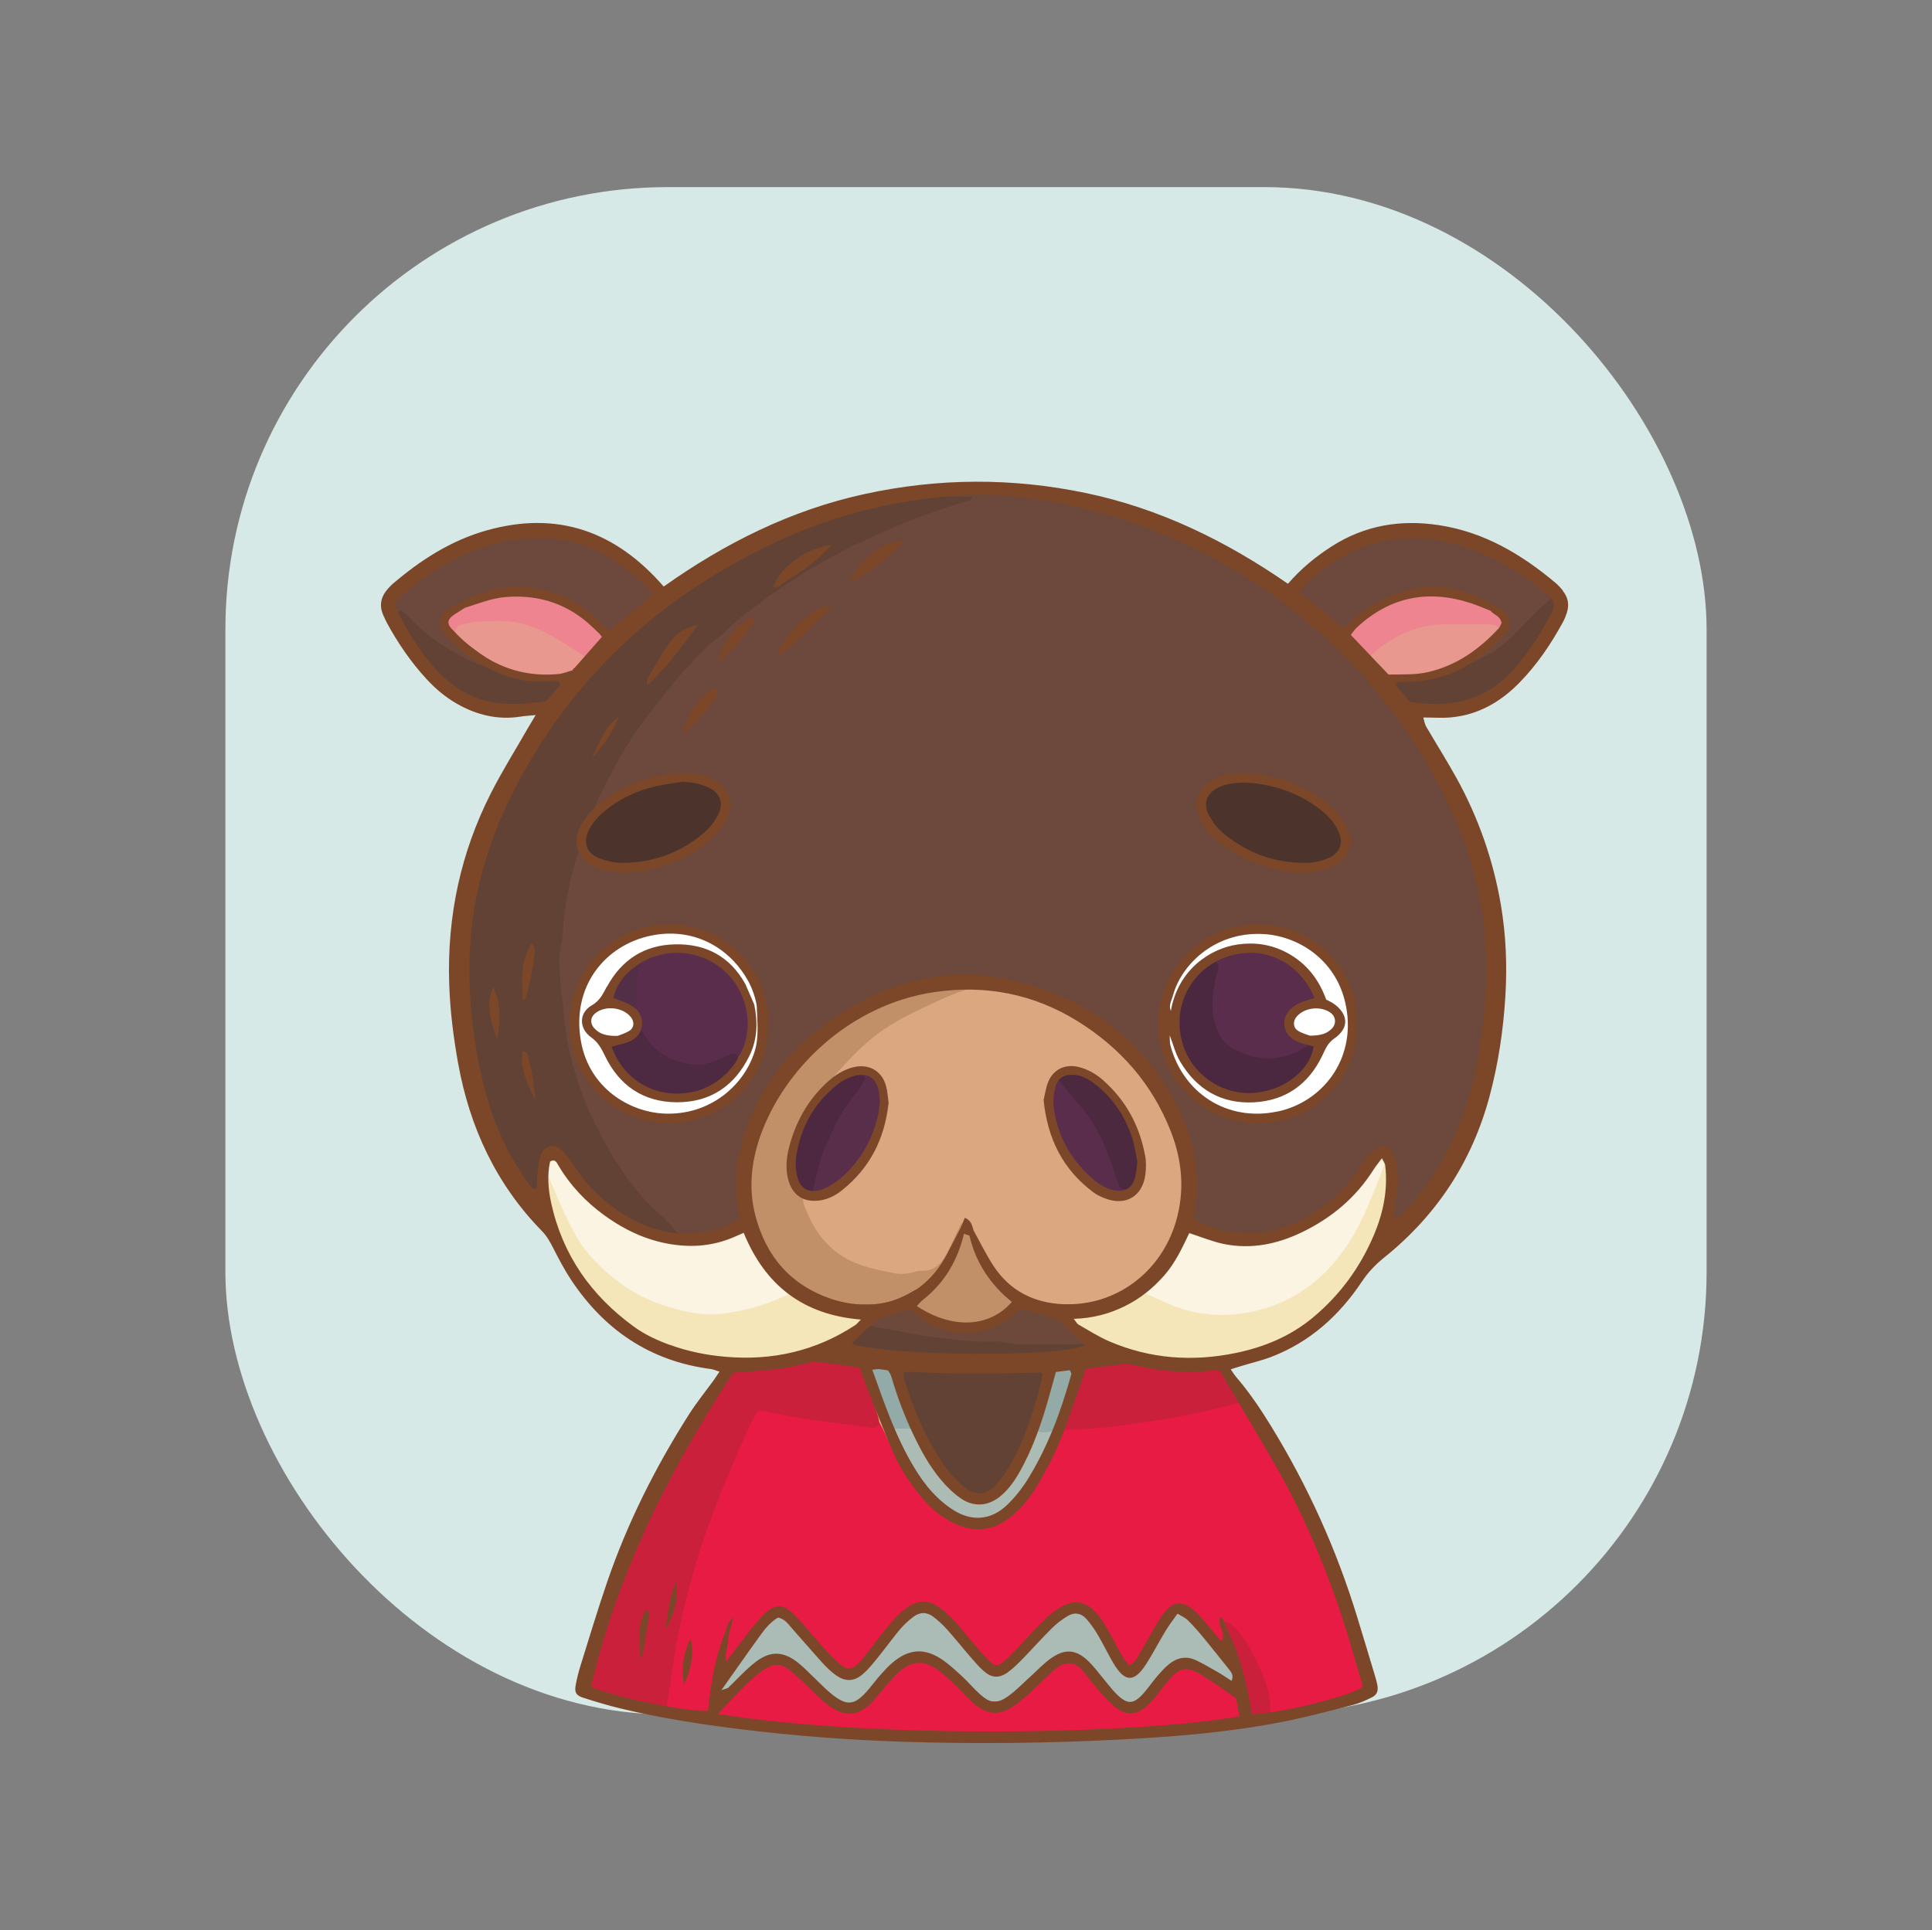 <?xml version="1.0" encoding="UTF-8"?>
<svg id="Layer_1" data-name="Layer 1" xmlns="http://www.w3.org/2000/svg" viewBox="0 0 300 299.76">
  <rect x="0" y="0" width="300" height="299.76" fill="#808080" stroke="none"/>
  <defs>
    <style>
      .cls-1 {
        fill: #ca9c63;
      }

      .cls-2 {
        fill: #cb203b;
      }

      .cls-3 {
        fill: #fff;
      }

      .cls-4 {
        fill: #abbbb6;
      }

      .cls-5 {
        fill: #fbf4e3;
      }

      .cls-6 {
        fill: #c29068;
      }

      .cls-7 {
        fill: #ddca6b;
      }

      .cls-8 {
        fill: #4d2942;
      }

      .cls-9 {
        fill: #dec87b;
      }

      .cls-10 {
        fill: #986953;
      }

      .cls-11 {
        fill: #e7d16e;
      }

      .cls-12 {
        fill: #916e5c;
      }

      .cls-13 {
        fill: #997e58;
      }

      .cls-14 {
        fill: #4c342c;
      }

      .cls-15 {
        fill: #e5cf7a;
      }

      .cls-16 {
        fill: #522e47;
      }

      .cls-17 {
        fill: #ee848f;
      }

      .cls-18 {
        fill: #e81b44;
      }

      .cls-19 {
        fill: #9c6351;
      }

      .cls-20 {
        fill: #e8c378;
      }

      .cls-21 {
        fill: #a57f65;
      }

      .cls-22 {
        fill: #4d2840;
      }

      .cls-23 {
        fill: #b59756;
      }

      .cls-24 {
        fill: #4c2840;
      }

      .cls-25 {
        fill: #e0c97a;
      }

      .cls-26 {
        fill: #92aaa8;
      }

      .cls-27 {
        fill: #966351;
      }

      .cls-28 {
        fill: #f5e6ba;
      }

      .cls-29 {
        fill: #e99890;
      }

      .cls-30 {
        fill: #cdbd7e;
      }

      .cls-31 {
        fill: #ec9b53;
      }

      .cls-32 {
        fill: #99844f;
      }

      .cls-33 {
        fill: #ebb26d;
      }

      .cls-34 {
        fill: #6d493b;
      }

      .cls-35 {
        fill: #ecc974;
      }

      .cls-36 {
        fill: #4d2940;
      }

      .cls-37 {
        fill: #6c493c;
      }

      .cls-38 {
        fill: #daa781;
      }

      .cls-39 {
        fill: #592e4b;
      }

      .cls-40 {
        fill: #97614e;
      }

      .cls-41 {
        fill: #94aaa7;
      }

      .cls-42 {
        fill: #9c8c65;
      }

      .cls-43 {
        fill: #a56655;
      }

      .cls-44 {
        fill: #614235;
      }

      .cls-45 {
        fill: #ae846e;
      }

      .cls-46 {
        fill: #d7e9e6;
      }

      .cls-47 {
        fill: #ead076;
      }

      .cls-48 {
        fill: #7b4728;
      }

      .cls-49 {
        fill: #c3693e;
      }

      .cls-50 {
        fill: #f9f0d1;
      }

      .cls-51 {
        fill: #d0c382;
      }

      .cls-52 {
        fill: #8e6c5b;
      }

      .cls-53 {
        fill: #eecf73;
      }

      .cls-54 {
        fill: #acbbb4;
      }

      .cls-55 {
        fill: #592d4b;
      }
    </style>
  </defs>
  <rect class="cls-46" x="35" y="29.06" width="230" height="237.22" rx="68.69" ry="68.69"/>
  <g>
    <g>
      <path class="cls-37" d="m218.25,109.61c-.18.39-.41.77-.08,1.2.58.76,1.14,1.54,1.74,2.28,5.44,6.61,8.42,14.32,10.22,22.59,1.81,8.33,2.07,16.71,1.2,25.16-.28,2.68-.6,5.35-1.17,7.99-.54,2.48-1.33,4.87-2.54,7.1-2.44,4.53-5.27,8.8-8.67,12.68-1.49,1.71-3.12,3.27-4.96,4.61-.44.16-.72-.06-.96-.4-.5-1.17.05-2.21.41-3.27.7-2.06,1.36-4.13,1.61-6.31.1-.87.43-1.78-.86-2.04-2.96,3.29-5.84,6.65-9.77,8.83-5.57,3.09-11.35,4.82-17.68,2.47-1.09-.41-2.25-.12-3.33-.5-.54-.25-.87-.67-1.03-1.24-.23-.78-.15-1.57.05-2.32,1.46-5.39.16-10.44-2.39-15.11-5.73-10.51-14.14-17.52-26.39-19.12-6.21-1.27-12.04.01-17.65,2.66-8.38,3.96-14.42,10.09-17.59,18.9-1.48,4.12-1.49,8.32-.92,12.58.15,1.11.55,2.22-.14,3.29-.22.21-.47.35-.75.44-2.42,0-4.69,1.01-7.1,1.06-1.28.03-2.58.13-3.81-.4-11.85-9.39-17.74-21.87-19.44-36.71-.83-7.24.21-14.19,1.71-21.17.31-1.42.62-2.94,2.24-3.59.26,0,.55,0,.74.17,2.2,1.89,4.61,2.97,7.62,2.46,4.39-.74,8.34-2.37,11.49-5.59,1.04-1.06,1.9-2.38,1.29-3.99-.65-1.72-2.31-2.07-3.84-2.21-4.4-.43-8.4.83-12.09,3.2-.87.56-1.63,1.33-2.78,1.26-1.78-.93-.84-2.24-.35-3.34,2.3-5.09,5.22-9.82,8.64-14.25,10.69-13.84,24.61-23.14,40.78-29.33,1.54-.59,3.05-1.31,4.67-1.66,1.01-.22,2.04-.44,2.96-.39-1.4-.29-3.16,1.21-4.51-.58.71-.41,1.51-.36,2.29-.42,4.78-.35,9.58-.27,14.35,0,2.21.13,4.48.41,6.59,1.43,1.23.6,2.65.83,4,1.18,9.45,2.45,18.09,6.68,26.23,11.99.73.47,1.45.94,2.17,1.41,2.74-4.53,6.91-7.05,11.66-8.69,4.6-1.59,9.28-1.33,13.86.12,4.33,1.36,8.4,3.36,12.22,5.82,1.15.74,2.36,1.5,2.84,2.92-3.34,5.48-7.7,9.73-14.07,11.49-.51.14-1.04.02-1.48-.32-.52-1.4.71-1.76,1.45-2.36,1.75-1.39,3.77-2.49,5.05-4.42.44-1.21-.54-1.55-1.27-1.9-5.69-2.68-11.38-3-16.92.36-4,2.42-4.06,3.23-.82,6.61,1.31,2.52,4.18,1.6,6.11,2.77.5,2.05-1.56,1.24-2.27,2.1.05.99,1.4,1.37,1.44,2.46Z"/>
      <path class="cls-18" d="m193.2,217.65c2.23,2.91,4,6.1,5.68,9.33,5.59,10.76,9.99,21.98,13.18,33.68.14.5.27,1.01.31,1.52.04.46-.19.84-.65,1.01-.41.15-.81.32-1.24.41-4.24.91-8.49,1.81-12.74,2.71-.17.03-.35,0-.52-.01-.86-.64-.9-1.62-1.11-2.55-.83-3.66-2.33-7-5-10.15-.1,1.75,1,3.09-.04,4.41-1.45.48-2.02-.71-2.71-1.52-1.07-1.26-2.08-2.57-3.3-3.7-1.46-1.36-2.62-1.03-3.66.49-.99,1.44-1.59,3.1-2.53,4.56-2.17,3.37-4.52,3.31-6.42-.19-.87-1.61-1.8-3.17-2.84-4.68-1.27-1.84-2.68-1.91-4.44-.78-2.14,1.38-3.94,3.14-5.73,4.92-3.87,3.85-6.48,3.67-9.85-.69-1.12-1.45-2.35-2.79-3.63-4.1-1.16-1.2-2.32-1.3-3.73-.48-1.47.86-2.57,2.03-3.47,3.46-1.44,2.26-3.27,4.06-5.95,4.82-2.13.6-3.95.25-5.39-1.54-1.2-1.49-2.57-2.84-3.81-4.3-2.09-2.49-2.89-2.47-4.86,0-1.84,2.31-3.45,4.81-5.13,6.34.69-.86,2.09-1.96,3.73-2.7,3.8-1.7,5.72-1.34,8.68,1.55.87.85,1.74,1.71,2.71,2.44,2.68,2.02,4.44,1.81,6.65-.95,1.26-1.57,2.41-3.16,4.36-4,2.78-1.21,5.23-.98,7.43,1.21,1.05,1.04,2.07,2.12,3.18,3.1,2.93,2.59,5.08,2.56,8.02-.1.9-.82,1.71-1.74,2.63-2.54,2.3-2,3.95-2.16,6.67-.7,1.88,1,3.23,2.62,4.78,4.02,2.27,2.05,3.93,2.09,5.64-.45,3.38-4.99,6.98-4.52,11.17-1.82,1.03.66,2.15,1.13,3.24,1.68,1.26,1.68,2.3,3.41,1.01,5.55-2.26.75-4.62.83-6.95.98-4.69.3-9.39.4-14.09.63-3.13.16-6.26.31-9.38.63-6.09.64-12.17.47-18.27.3-.61-.02-1.22-.1-1.82-.08-5.76.22-11.48-.22-17.2-.78-4.42-.43-8.84-.78-13.26-1.23-2.94-.31-5.87-.74-8.8-1.13-.25-.03-.48-.19-.72-.29-.94-3.25.21-6.39.73-9.51,2.05-12.27,6.31-23.85,11.54-35.08,1.32-2.84,2.34-3.3,5.37-2.79,5.14.86,10.26,1.89,15.49,1.98,1.21-.04,1.56.91,1.98,1.75.96,1.94,1.88,3.9,3.22,5.61.17.16.31.34.44.53.29.57.58,1.15,1.08,1.59.17.12.33.26.48.41.16.13.31.29.45.44.08.07.15.15.22.22.16.14.3.29.45.45.3.3.6.6.91.89.26.21.5.42.75.64.85.75,1.8,1.33,2.8,1.85,2.07,1.3,4.11,1.42,6.11-.16.13-.2.29-.38.45-.56.16-.19.33-.35.52-.52,2.95-2.43,4.61-5.76,6.31-9.06.55-1.06.88-2.26,1.88-3.05.24-.15.5-.25.77-.31,6.12-.67,12.27-1.18,18.31-2.42,2.13-.44,4.26-.84,6.36-1.37,1.19-.3,2.39-.55,3.52.22Z"/>
      <path class="cls-44" d="m144.84,77.04c2.04.04,4.07.09,6.16.14-.19.59-.58.61-.89.7-5.13,1.42-10.03,3.41-14.88,5.59-6.38,2.87-12.32,6.45-17.89,10.65-1.58,1.2-3.21,2.38-4.59,3.85-.77.81-1.79,1.38-2.61,2.15-2.67,2.5-5.04,5.27-7.3,8.14-1.61,2.05-3.22,4.09-4.67,6.27-2.19,3.27-3.88,6.8-5.62,10.31-.24.49-.4.97.08,1.42.52,2.24-1.41,3.49-2.12,5.23-.7.6-.94,1.45-1.17,2.29-.98,3.6-1.75,7.25-1.95,10.99-.1,1.73-.68,3.4-.54,5.17.12,1.55.13,3.1.38,4.66.31,1.87.36,3.79.64,5.68.14.95.29,1.88.5,2.81,1.43,6.35,4,12.23,7.52,17.66,1.55,2.39,3.27,4.7,5.34,6.71,1.55,1.51,3.24,2.9,4.47,4.72-1.04,1.2-2.38.86-3.64.64-3.7-.65-6.92-2.28-9.58-4.95-1.72-1.73-3.48-3.41-5.03-5.3-.48-.59-1.06-1.69-1.95-.32-.23,1.65,0,3.26.32,4.86.22,1.05.4,2.04-.34,2.95-.25.2-.5.2-.75.01-4.5-5-7.44-10.89-9.7-17.15-2.35-6.52-3.63-13.26-3.69-20.18-.06-7.56,1.35-14.87,4.31-21.86,2.75-6.51,6.08-12.7,10-18.58.48-.72.92-1.47,1.38-2.21-.06-.11-.08-.22-.04-.35,0,0-.2-.09-.2-.09,0,0-.18.11-.2.12-1.01.15-2.03-.17-3,.25-1.73-.04-3.47.07-5.17-.14-3.62-.44-6.77-2-9.48-4.43-2.86-2.57-5.11-5.62-6.9-9.01-.16-.3-.2-.65-.29-.98-.58-1.33.19-1.35,1.1-1.07.93.29,1.58,1.03,2.26,1.68,2.57,2.47,5.57,4.33,8.71,5.98,1.24.65,2.54,1.05,3.96.83,3.93.89,7.83,2.19,11.92.85,2.37-.43,3.55-2.45,4.97-3.99,2.24-2.42,4.54-4.62,7.8-5.54.67-.82,1.58-1.35,2.43-1.94,7.89-5.51,16.28-10.03,25.58-12.68,4.69-1.34,9.46-2.29,14.35-2.5Z"/>
      <path class="cls-2" d="m136.55,220.87c-.13.56-.41.98-1.06.9-5.42-.7-10.85-1.3-16.2-2.46-.34-.07-.69-.13-1.03-.16-.38-.04-.7.12-.88.44-.42.76-.86,1.52-1.21,2.31-2.86,6.53-5.7,13.08-7.79,19.92-1.62,5.32-2.97,10.72-3.78,16.23-.33,2.23-.67,4.46-1.04,6.68-.07.41-.33.78-.51,1.17-3.5-.21-6.8-1.33-10.12-2.35-.33-.1-.63-.29-.93-.47-.86-.52-1.09-1.01-.84-1.95.38-1.43.77-2.85,1.23-4.25,3.82-11.58,8.65-22.72,14.48-33.43,1.62-2.97,3.09-6.01,4.99-8.83.91-1.36,2.01-2.09,3.61-2.17,2.52-.13,5-.58,7.48-1.05.51-.48,1.05-.92,1.75-1.09,3.12-.38,6.2-.28,9.24.62.52.3.89.73,1.12,1.29.21.94.18,1.94.6,2.84.21,1.95,1.89,3.68.88,5.81Z"/>
      <path class="cls-37" d="m77.62,103.65c-1.44.29-2.73-.24-3.99-.78-3.58-1.56-6.79-3.68-9.55-6.46-.54-.55-1.08-1.13-1.71-1.54-.41-.27-.51.24-.61.56-.94-1.49-.62-2.83.57-3.99.62-.6,1.32-1.15,2.07-1.58,2.57-1.47,5.06-3.13,7.78-4.25,9.25-3.83,18.16-3.35,26.45,2.66.63.46,1.22.98,1.79,1.52,1.06.99,1.8,2.13,1.55,3.68-.07.41.07.68.52.7-.21.64-.82.83-1.31,1.16-1.63,1.11-3.23,2.26-4.6,3.69-1.42,1.49-2.9,2.93-4.37,4.38-.54.54-1.03,1.18-1.87,1.3-.46-1.03.11-1.76.74-2.46,2.15-2.72,2.11-3.52-.58-5.45-5.67-4.08-11.74-4.47-18.02-1.62-.8.36-2.57.65-1.22,2.33,1.37,1.46,2.94,2.69,4.57,3.84.83.58,1.87,1.04,1.8,2.33Z"/>
      <path class="cls-28" d="m214.41,179.96c.71-.57,1.12-.03,1.43.47.37.61.28,1.33.28,2.01-.02,2.18-.65,4.23-1.31,6.27-.42,1.3-.99,2.56-1.49,3.83-.08.71-.3,1.34-1,1.68-1.37,1.99-2.49,4.14-3.99,6.06-4.38,5.63-9.85,9.43-16.96,10.68-.68.12-1.35.33-2.02.5-1.72,2.07-4.11,1.49-6.31,1.56-2.37.08-4.68-.24-6.79-1.43-.77-.48-1.23-1.46-2.32-1.46-.91-.13-1.76-.5-2.67-.68-1.41-1-3.16-1.34-4.56-2.32-1.17-.82-2.6-1.7-1.15-3.46,1.38-.89,3.01-.77,4.52-1.15.23-.09.47-.15.72-.19,1.66-.44,3.13-1.28,4.55-2.23.12-.06.23-.11.35-.17.25-.1.51-.14.77-.15.26-.01.53.01.78.07,1.1.27,2.17.57,3.2,1.07,10.69,5.27,22.77,1.01,28.94-9.83,2.02-3.55,3.27-7.45,5.02-11.13Z"/>
      <path class="cls-28" d="m85.42,190.02c-.46-2.12-.77-4.25-.89-6.42-.04-.68-.19-1.38.17-2.04,1.75.46,1.94,2.1,2.47,3.41,2.27,5.57,5.22,10.59,10.44,13.93,6.35,4.06,13.08,5.35,20.35,2.78,1.79-.64,3.54-1.44,5.45-1.71,2.9.7,5.39,2.62,8.46,2.84,1.58.11,3.02.44,3.52,2.24.03.28-.01.56-.11.83-.17.39-.43.71-.75.98-3.06,1.86-6.25,3.35-9.9,3.57-.89.1-1.77.4-2.66.02-3.27.61-6.59.62-9.88.44-5.28-.3-10.31-1.59-14.73-4.67-2.35-1.64-4.66-3.35-6.25-5.83-.35-1.74-1.69-2.8-2.76-4.05-1.14-1.62-1.97-3.39-2.57-5.27-.22-.32-.39-.66-.37-1.06Z"/>
      <path class="cls-2" d="m176.24,210.5c3.36,1.69,6.93,1.74,10.56,1.32.85-.1,1.7-.23,2.54-.34,1.3,2.05,2.81,3.96,3.85,6.17-4.81,1.4-9.72,2.38-14.66,3.12-4.34.65-8.69,1.27-13.1,1.28-.23,0-.47-.17-.7-.26-.94-.99-.53-2.11-.2-3.16.57-1.8,1.09-3.62,1.66-5.43.7-1.85,2-2.67,4.01-2.55,2.01.13,4-1.16,6.04-.15Z"/>
      <path class="cls-44" d="m218.25,109.61c-1.63-.37-2.55-1.61-3.44-2.86-.22-.32.05-.72.4-.77.67-.1,1.35-.1,2.03-.12.68-.02,1.37.01,1.9-.54,1.61-1.93,3.82-2.5,6.19-1.62,2.32-.17,4.32-1.22,6.28-2.32,1.21-.68,2.26-1.6,3.26-2.58,2.04-2.01,3.91-4.2,6.17-5.99.54.67.62,1.44.35,2.22-.25.74-.51,1.49-.91,2.15-1.75,2.91-3.73,5.66-6.2,8.02-2.88,2.76-6.32,4.25-10.31,4.37-1.91.06-3.82.03-5.73.04Z"/>
      <path class="cls-2" d="m190.93,258.04c-.01-1.69-.99-3.15-1.16-4.8-.03-.34-.16-.7-.1-1.02.03-.16.38-.34.6-.36.23-.01.52.11.71.26.76.59,1.42,1.27,1.97,2.07,1.78,2.61,3.09,5.44,3.99,8.46.36,1.2.2,2.42.29,3.63-1.19.43-2.41.69-3.68.57-.31-1.84-.68-3.66-1.69-5.27-.89-1.03-1.58-2.12-.92-3.56Z"/>
      <path class="cls-50" d="m88.37,196.35c.21-.18.49-.29.68-.08.77.9,1.53,1.81,2.25,2.76.35.46.25.96-.17,1.38,0,0-.05,0-.05,0-.19-.11-.35-.27-.47-.45-.78-1.18-1.75-2.23-2.23-3.6Z"/>
      <path class="cls-7" d="m87.49,109.61c-.15.15-.3.3-.45.45-1.15-.03-2.29-.05-3.44-.08.44-.29.94-.45,1.44-.37.92.13,1.64-.27,2.34-.75.25.22.28.47.1.75Z"/>
      <path class="cls-32" d="m121.98,210.46c.85-.12,1.62-.69,2.54-.51.2.84-.56.85-.99,1.15-.23.08-.44.05-.63-.11-.36-.08-.73-.17-.92-.54Z"/>
      <path class="cls-13" d="m212.32,194.24c.26-.6.44-1.25,1-1.68.23.22.45.45.68.67-.37.65-.92,1.01-1.68,1.01Z"/>
      <path class="cls-1" d="m122.9,211c.22-.04.44-.09.66-.13.4-.18.8-.34,1,.26-.5.31-1.04.38-1.6.27,0-.14-.02-.27-.06-.4Z"/>
      <path class="cls-42" d="m85.42,190.02c.42.25.38.66.37,1.06-.49-.21-.9-.49-1.05-1.04.22,0,.45-.01.67-.02Z"/>
      <path class="cls-28" d="m90.6,199.95c.16.15.32.3.47.45-.16-.15-.32-.3-.47-.45Z"/>
      <path class="cls-38" d="m170.53,203.23c-1.52.63-3.09.91-4.74.82-3.16.6-5.86-.44-8.33-2.31-3.52-2.34-5.37-6.05-7.5-9.41-.97.11-1.09.81-1.29,1.32-1.36,3.4-3.95,4.93-7.49,5.05-5.91.2-13.29-2.14-16.41-9.32-.64-1.47-1.51-3.06.07-4.56.34-.2.71-.29,1.1-.28,1.39.07,2.6-.58,3.52-1.41,3.59-3.23,6.49-6.89,6.56-12.06.05-3.19-1.01-4.04-4.04-3.2-.78.22-1.56.39-2.35.05-1.03-.75-.54-1.63.01-2.25,6.28-7.04,13.64-12.1,23.47-12.49.27-.01.51.06.75.17,1.67-.03,3.29.35,4.87.82,5.59,1.65,10.56,4.34,14.72,8.52,3.03,3.05,5.6,6.43,7.6,10.2,1.73,3.25,2.71,6.76,2.99,10.45.14,1.93-.28,3.8-.66,5.67-.1.51-.23,1.01-.35,1.52-.08,1.61-.34,3.16-1.36,4.48-1.4,1.94-2.95,3.72-5,5.02-.3.17-.67.22-.92.5l.03-.02c-1.44.88-2.94,1.65-4.54,2.21-.17.27-.9-.23-.72.53Z"/>
      <path class="cls-6" d="m124.99,185.3c-.68,1.06-.04,2.09.32,2.96,1.57,3.85,4.19,6.73,8.23,8.17,1.73.62,3.51.95,5.29,1.32.85.18,1.73.13,2.59-.06.51-.11,1.02-.34,1.52-.31,2.05.1,3.22-1.06,4.06-2.7.71-1.39,1.36-2.81,2.03-4.22.11-.24.22-.53.51-.45.21.06.43.27.55.48.71,1.19,1.39,2.4,2.09,3.6,1.55,2.63,3.34,5.06,5.79,6.95.43,1.97-.49,3.34-2.04,4.37-3.89,2.59-7.95,2.62-12.07.65-1.62-.77-2.74-2.05-2.95-3.98-1.65.7-3.23,1.42-5.02,1.4-3.99-.38-8.03-.53-11.5-2.91-.21-.12-.44-.22-.67-.3-.36-.04-.72.09-1.09.05-1.48-.44-2.52-1.35-2.98-2.85.29-.44.06-.53-.35-.49-.92-.41-1.34-1.21-1.59-2.12.03-1.14-.84-2.11-.63-3.29-.1-.51-.15-1.03-.3-1.52-.57-1.94-.71-3.92-.75-5.94-.13-6.96,2.51-12.86,6.7-18.24,4.67-6,11-9.49,17.94-12.1.24-.09.5-.19.75-.22,3.72-.41,7.45-.79,11.2-.57.42.02.82.25,1.23.38-2.8-.23-5.32.77-7.77,1.9-3.48,1.6-6.99,3.17-10.06,5.51-2.36,1.8-4.35,4-6.33,6.19-.19.21-.02.49.17.69.25,1.21-.57,1.96-1.28,2.68-1.8,1.85-2.88,4.09-3.73,6.47-.85,2.35-1.21,4.69.06,7.03.24.44.41.97.07,1.48Z"/>
      <path class="cls-5" d="m119.87,196.83c.77,1.28,1.82,2.26,3.1,3.01.21-.07.37-.03.5.15l-.04-.02c.21.08.3.18.26.31-.04.14-.09.21-.15.21-3.64,1.91-7.53,3.09-11.59,3.57-3.16.37-6.2-.44-9.17-1.42-4.58-1.5-8.25-4.34-11.41-7.91-.98-1.11-1.71-2.39-2.42-3.69-1.66-3.06-2.91-6.29-4.25-9.49.02-.34-.03-.71.07-1.03.31-.96,1.12-1.24,1.78-.59.61.61,1.15,1.3,1.68,1.98,1.73,2.19,3.53,4.3,5.72,6.06,3.44,2.76,7.32,4.27,11.77,4.16,2.36.38,4.65-.01,6.92-.59.67-.17,1.32-.4,2-.56.81-.19,1.55-.06,2.15.57.77.94,1.53,1.88,1.52,3.19.33.79.78,1.49,1.5,1.98l.06.09Z"/>
      <path class="cls-5" d="m214.41,179.96c.38.41.59.87.37,1.42-1.56,3.96-3.01,8-5.31,11.59-2.98,4.65-7.02,8.22-12.31,10-5.54,1.87-11.09,1.73-16.48-.81-1.33-.63-2.71-1.18-4.06-1.76.83-2.19,3.3-3.06,4.21-5.19,1.17-1.01,1.33-2.81,2.79-3.59.8-.71,1.7-.83,2.66-.39,5.46,2.49,10.7,1.37,15.81-1.06,3.82-1.82,6.93-4.58,9.69-7.77.78-.9,1.36-2.05,2.63-2.44Z"/>
      <path class="cls-3" d="m117.89,158.82c-.02,1.84-.21,3.66-.83,5.4-1.87,5.25-5.64,8.24-11.13,9-2.43.34-4.85.1-7.21-.72-8.44-2.97-11.96-12.85-7.3-20.59,1.18-1.96,2.74-3.59,4.54-5,.34-.26.74-.66,1.1-.65,1.41.05,2.44-.85,3.66-1.27,2.68-.93,5.36-.75,7.91.29,3.49,1.42,6.17,3.87,7.95,7.22.97,1.83,1.35,3.86,1.31,6.32Z"/>
      <path class="cls-3" d="m209.77,159.21c.19,8.97-8.27,15.91-17.23,13.76-.93-.22-1.86-.47-2.74-.83-8.88-3.62-10.63-12.76-7.29-19.46,1.19-2.38,2.91-4.32,5.03-5.91.9-.67,1.78-1.35,3.07-1.12.54.09,1.17-.26,1.75-.44,5.48-1.68,14.34.94,16.79,9.53.43,1.51.73,3.05.63,4.46Z"/>
      <path class="cls-14" d="m202.12,135.11c-1.59.13-3.04-.3-4.44-.68-3.29-.89-6.41-2.22-9.03-4.49-1.09-.95-1.75-2.15-2.25-3.47-.23-.6-.16-1.2.09-1.78.53-1.26,1.38-2.27,2.65-2.74,1.88-.7,3.79-1.17,5.86-.73,1.95.42,3.94.67,5.81,1.43,2.98,1.21,5.5,2.98,7.22,5.76.14.22.31.43.42.66,1.07,2.11.17,4.58-2.06,5.31-1.39.46-2.83.91-4.27.74Z"/>
      <path class="cls-14" d="m90.52,131.48c-.35-1.16-.19-2.2.73-3.07.64-.6,1.01-1.38,1.39-2.16,1.51-1.3,3.12-2.43,4.94-3.3,3.05-1.45,6.23-2.02,9.57-1.93,1.24.03,2.37.47,3.5.92,1.57.62,2.76,2.77,1.75,4.8-.62,1.25-1.36,2.42-2.48,3.3-3.55,2.82-7.59,4.47-12.07,5.04-1.77.23-3.46-.26-5.05-.95-1.13-.49-2.05-1.31-2.29-2.64Z"/>
      <path class="cls-17" d="m212.36,102.72c-.87-.45-1.47-1.21-2.08-1.94-1.43-1.71-1.33-2.69.42-4.18,1.87-1.59,3.96-2.8,6.31-3.58,2.7-.89,5.45-1.01,8.23-.51,1.88.34,3.75.75,5.5,1.55.63.29,1.27.6,1.79,1.04.81.69,1.08,1.56.32,2.5-2.12.67-4.32.44-6.47.37-4.34-.14-8.25.97-11.68,3.65-.7.55-1.42,1-2.33,1.08Z"/>
      <path class="cls-29" d="m212.36,102.72c.09-.24.11-.55.28-.71,3.32-3.13,7.2-4.99,11.84-5.04,2.07-.02,4.14,0,6.22,0,.78,0,1.57-.01,2.15.65-.97,1.82-2.72,2.82-4.27,4-1.02.77-2.15,1.39-3.23,2.08-2.06.54-4.12,1.08-6.19,1.62-1.21-.02-2.41-.06-3.62-.05-1.02,0-1.85-.19-2.26-1.3-.17-.46-.6-.83-.91-1.24Z"/>
      <path class="cls-52" d="m183.62,191.62c-.68,1.42-1.48,2.75-2.57,3.9-.28-.24-.3-.51-.07-.8.68-1.4,1.37-2.81,2.05-4.21.09.43.2.84.59,1.11Z"/>
      <path class="cls-12" d="m118.3,194.77c-.7-.97-1.24-2.02-1.52-3.19.1-.04.21-.04.31-.02.88.63,1.19,1.6,1.49,2.56.05.17-.18.43-.28.65Z"/>
      <path class="cls-4" d="m190.93,258.04c.19.38.34.78.57,1.13.49.76.64,1.56.35,2.43-.81.17-1.54.03-2.19-.53-1-.86-2.13-1.51-3.33-2.04-2.75-1.23-4.76-.64-6.2,1.47-.59.86-1.21,1.71-1.9,2.49-1.79,2.01-3.65,2.13-5.69.37-.92-.8-1.73-1.71-2.59-2.58-.98-1-2.07-1.86-3.34-2.48-2.02-.99-3.38-.77-4.89.85-.83.89-1.64,1.8-2.5,2.67-.8.81-1.72,1.47-2.75,1.96-1.53.73-3.02.67-4.51-.13-1.01-.55-1.86-1.29-2.65-2.1-.98-.99-1.95-1.99-2.94-2.97-1.58-1.58-3.38-1.95-5.5-1.14-1.51.57-2.8,1.28-3.69,2.71-.64,1.02-1.47,1.95-2.31,2.82-1.82,1.87-4.09,2.1-6.02.31-.89-.83-1.8-1.64-2.69-2.47-.82-.78-1.62-1.58-2.44-2.36-.67-.64-1.4-.99-2.37-.59-.39.16-.85.16-1.28.22-2.45.33-4.36,1.6-5.96,3.41-.63.71-1.28,1.42-1.96,2.08-.25.24-.65.22-.96-.02-.33-.26-.34-.63-.19-.94.18-.39.45-.74.73-1.07,2.27-2.64,4.39-5.41,6.46-8.21.36-.49.75-.96,1.2-1.37,1.08-.99,2.18-1.05,3.28-.12.66.56,1.22,1.24,1.79,1.89,1.38,1.57,2.79,3.11,4.1,4.74.89,1.11,1.93,1.29,3.24,1.01,3.07-.64,5.19-2.57,6.51-5.21,1.28-2.55,3.56-3.41,5.87-4.38.52-.22,1.02.14,1.38.54,1.3,1.41,2.6,2.81,3.86,4.25.63.72,1.27,1.45,1.76,2.27.86,1.45,2.27,1.79,3.73,2.11.65.14,1.21-.1,1.68-.52,1.03-.93,2.05-1.88,3.07-2.83,1.34-1.24,2.66-2.5,4.02-3.72.78-.7,1.69-1.23,2.67-1.61,1.33-.52,2.08-.33,3.01.74,1.2,1.39,2.26,2.87,3.08,4.52.5,1.01.99,2.04,1.55,3.02.67,1.19,2.24,1.37,3,.25.93-1.36,1.67-2.85,2.51-4.27.57-.97,1.07-2.01,1.75-2.89,1.11-1.43,2.5-1.56,3.82-.34,1.08,1,2.05,2.13,3.02,3.25.97,1.11,1.88,2.27,2.82,3.41Z"/>
      <path class="cls-54" d="m144.67,232.88c-.27-.26-.53-.52-.8-.78-.1-.33-.3-.57-.56-.78l.02.04c-.16-.21-.34-.39-.54-.56l.02.03c-.45-.76-1.07-1.4-1.58-2.11h0c-.9-1.62-1.98-3.15-2.78-4.83-.34-.71-1.06-1.44-.28-2.32,1.01-.78,2.11-.6,3.22-.33,1.6.64,2.09,2.22,2.96,3.48,1.31,1.9,2.24,4.13,4.47,5.25,2.22,1.48,4.35,1.53,6.36-.38.18-.16.37-.3.57-.43.1-.07.2-.12.3-.19,1.77-.95,1.94-2.87,2.7-4.42.03-.23.09-.45.16-.68.13-.44.36-.85.46-1.3.08-.23.2-.44.35-.63.17-.18.38-.3.62-.39,1.33,0,2.71-.54,3.95.39-1.64,4.72-3.87,9.08-7.62,12.53-.34.08-.59.29-.8.55h.03c-2.44,1.7-4.99,1.64-7.62.5-1.11-.4-2.01-1.11-2.84-1.92-.17-.34-.42-.58-.78-.7Z"/>
      <path class="cls-41" d="m164.3,221.93c-1.36.57-2.72.85-4.07-.04-.78-.72-.54-1.61-.24-2.37.87-2.22,1.23-4.61,2.16-6.81.73-1.33,1.7-2.09,3.33-1.53,1.24.42,1.83,1.17,1.49,2.5-.12,1.82-.94,3.45-1.41,5.17-.27.98-.55,1.96-.83,2.95-.14.05-.29.1-.43.14Z"/>
      <path class="cls-20" d="m138.15,221.88c.19,1.29.92,2.34,1.54,3.43.61,1.09,1.44,2.09,1.54,3.41-.56-.15-.79-.62-1.08-1.04-1.05-1.58-1.9-3.27-2.69-4.99-.28-.62-.61-1.22-.92-1.83-.34-1.96-1.42-3.71-1.59-5.71-.29-.37-.26-.76-.05-1.16.74-.15,1.2.33,1.37.88.73,2.3,2.51,4.33,1.87,7Z"/>
      <path class="cls-47" d="m148.29,235.5c2.6.72,5.14.47,7.62-.51-1.14,1.59-2.8,1.86-4.57,1.73-1.12-.08-2.22-.36-3.05-1.21Z"/>
      <path class="cls-20" d="m141.22,228.72c.92.41,1.48,1.09,1.58,2.11-.86-.45-1.45-1.11-1.58-2.11Z"/>
      <path class="cls-47" d="m155.89,235.01c.17-.32.45-.49.8-.55-.18.32-.43.52-.8.55Z"/>
      <path class="cls-25" d="m144.67,232.88c.37.1.64.33.78.7-.26-.23-.52-.47-.78-.7Z"/>
      <path class="cls-15" d="m143.31,231.32c.31.17.48.44.56.78-.29-.19-.52-.42-.56-.78Z"/>
      <path class="cls-35" d="m142.79,230.8c.18.19.36.37.54.56-.33-.05-.5-.24-.54-.56Z"/>
      <path class="cls-29" d="m77.62,103.65c-1.53-1.08-3.08-2.12-4.58-3.24-.88-.66-1.79-1.32-2.45-2.23-.59-1.8.8-2.08,1.95-2.34,3.8-.86,7.55-.69,11.2.8,2.34.95,4.47,2.28,6.52,3.73.77.55,1.56,1.16,1.3,2.32-.47.63-1.02,1.21-1.22,2-3.08.74-6.17.89-9.26.07-1.17-.31-2.31-.73-3.46-1.11Z"/>
      <path class="cls-23" d="m87.49,109.61c-.03-.25-.07-.5-.1-.75.16-.18.32-.36.5-.53.05-.05.21-.07.23-.05.07.12.18.28.15.39-.13.4-.38.73-.77.94Z"/>
      <path class="cls-44" d="m162.76,213.08c-.13,2.07-.79,4-1.5,5.92-.36.96-.68,1.92-1.02,2.88-.07.2-.14.4-.22.6-.22.22-.21.5-.21.77,0,.29-.07.55-.31.74l.02-.04c-.82,2.05-1.55,4.15-3.16,5.78l.04-.02c-.17.23-.38.41-.63.55-.27.22-.55.42-.81.65-1.8,1.55-3.77,1.73-5.69.29-.21-.15-.44-.27-.66-.41-1.26-.59-1.9-1.78-2.59-2.85-2.14-3.35-4.57-6.54-6.01-10.3-.9-1.71-.98-3.82-2.49-5.23-1.06-.65-2.39-.22-3.46-.83-1.8-.13-3.61-.06-5.39-.51-1.36-.34-2.74.16-4.11.05-.33-.08-.67-.17-1-.26.32-.31.64-.61.96-.92,3.42-.8,6.58-2.29,9.72-3.8.35-.06.6-.23.65-.61h-.05c3.27-.98,6.27.6,9.39,1.01,2.29.3,4.54.7,6.88.83,6.87.38,13.83-.35,20.62,1.38.8.21,1.6.43,2.4.64-.48,1.44-1.8,1.45-2.89,1.48-4.42.11-8.83.64-13.26.57-4.33.11-8.67.3-12.99,0-.47,0-.94,0-1.39,0,.34,0,.65,0,.98,0,1.32.02,2.63-.04,3.95.04,1.89.37,3.77.29,5.65-.02,2.06-.03,4.13-.04,6.19,0,1.11.02,2.34-.03,2.4,1.61Z"/>
      <path class="cls-26" d="m134.06,211.59c1.33-.6,2.67-.98,4.05-.17.95,1.99,1.35,4.18,2.32,6.16.34,1.46,1.61,2.64,1.28,4.3-1.19,0-2.38,0-3.57,0-1.14-2.03-1.85-4.23-2.57-6.43-.16-.49-.21-1.01-.59-1.4-.52-.4-.09-1.08-.45-1.53-.16-.31-.32-.62-.49-.93Z"/>
      <path class="cls-33" d="m134.54,212.52c.39.44.45.97.45,1.53-.01.37-.02.74-.03,1.11-.59-.81-.69-1.69-.41-2.63Z"/>
      <path class="cls-17" d="m91.56,102.69c-.1-.14-.16-.34-.29-.42-2.98-1.89-5.83-3.98-9.25-5.13-2.72-.92-5.45-.72-8.21-.55-.77.05-1.52.31-2.28.48-.59.13-.8.6-.94,1.12-.65-.38-1.01-.93-.98-1.7.04-.78.54-1.24,1.15-1.62.29-.18.59-.37.91-.51,7.17-3.16,13.96-2.8,20.22,2.23.13.11.26.22.39.34,2.11,1.88,2.15,3.18.13,5.2-.24.24-.57.38-.86.56Z"/>
      <path class="cls-34" d="m171.72,208.77c-4.43.02-8.87.06-13.3.05-.69,0-1.37-.16-2.06-.26-.51-.07-1.03-.25-1.54-.22-3.14.21-6.24-.27-9.34-.59-2.49-.26-4.96-.8-7.42-1.3-1.09-.22-2.28-.15-3.23-.91.05-.9-.36-1.46-1.24-1.66-.58-.13-1.17-.23-1.75-.34,1.13-1.55,2.89-.17,4.2-.92,2.2-.26,4.16-1.13,6.04-2.25.11-.07.35-.05.46.03.24.18.19.45.1.7-.03.08-.09.15-.14.22-.95,1.2-.94,1.31-.21,2.3.64.87,1.51,1.46,2.45,1.88,4,1.82,7.76,1.18,11.29-1.26.8-.56,1.4-1.3,1.43-2.36.01-.37.19-.66.51-.85,1.5,1.25,3.3,1.77,5.16,2.21.89.21,1.92.06,2.66.8-.68.53-.48,1.13.08,1.48,1.23.79,2.53,1.47,3.82,2.18.67.37,1.36.71,2.04,1.06Z"/>
      <path class="cls-53" d="m157.97,210.97c4.26-.23,8.52-.46,12.77-.7.87-.05,1.73-.17,2.59-.26.37-.04.64-.25.78-.6.9,0,1.6.36,2.12,1.09-2,.46-4.01.82-6.06.96q-2.17.15-3.21,2.21c-.08-.52-.16-1.08-.65-1.35-.67-.37-1.39-.7-2.19-.68-.22,0-.47.21-.63.39-.28.32-.5.7-.75,1.05-.81-.96-1.88-1.15-3.06-1.12-1.91.05-3.83.06-5.74.09-1.84.29-3.67.31-5.51,0-1.51.16-3.01.02-4.51-.12-.06-.14-.12-.28-.18-.42.23-.23.51-.33.83-.31,4.46-.15,8.93.29,13.39-.23Z"/>
      <path class="cls-45" d="m180.98,194.73c.03.27.05.53.08.8-.48,1.23-1.49,2.05-2.38,2.96-.65.67-1.37,1.28-2.05,1.92-.13-.02-.26-.04-.39-.05.01-.11.02-.21.03-.32.21-.59.69-.95,1.09-1.38,1.21-1.3,2.42-2.61,3.62-3.92Z"/>
      <path class="cls-21" d="m171.05,202.53c1.57-.71,3.01-1.71,4.74-2.04-1.23,1.51-2.94,2.14-4.75,2.58-.33-.19-.33-.37.01-.54Z"/>
      <path class="cls-19" d="m171.05,202.53c0,.18,0,.36-.01.54-.17.05-.34.1-.5.16-.18-.13-.52-.16-.43-.48.03-.09.29-.14.45-.17.16-.04.34-.03.5-.05Z"/>
      <path class="cls-43" d="m176.26,200.03c-.02.11-.03.21-.03.32-.13.13-.29.18-.48.15.08-.25.22-.44.51-.48Z"/>
      <path class="cls-10" d="m136.04,202.63c-.66.55-1.46.45-2.23.48-.68.03-1.4-.07-1.97.44-2.46-.08-4.66-.98-6.77-2.14-.52-.29-1.02-.61-1.53-.91-.04-.17-.07-.35-.11-.52.81,0,1.48.42,2.15.78,2.47,1.34,5.09,1.96,7.9,1.83.85-.04,1.71.02,2.57.04Z"/>
      <path class="cls-34" d="m134.89,205.55c-.11.32-.33.52-.65.61.12-.3.33-.53.65-.61Z"/>
      <path class="cls-39" d="m131.78,166.97c.31-.15.6-.37.92-.43,2.77-.48,4.11.57,4.28,3.39.13,2.09-.36,4.13-.66,6.18-.06.4-.26.95-.56,1.13-1.07.61-1.4,1.73-2.01,2.65-.96,1.46-2.02,2.83-3.41,3.89-1.24.95-2.53,1.87-4.25,1.54-.95-1.01-.45-2.13-.21-3.19,1.04-4.53,3.15-8.59,5.83-12.34.73-1.02,1.28-1.84.06-2.81Z"/>
      <path class="cls-36" d="m164.22,167.49c1.62-1.61,1.69-1.63,3.52-.84,2.54,1.1,4.54,2.85,5.97,5.19.9,1.47,1.69,3.02,2.38,4.6.81,1.86.87,3.87.67,5.86-.1,1.04-.49,2.02-1.58,2.49-1.37.66-2.25-.05-2.61-1.22-1.62-5.19-4.13-9.86-7.76-13.93-.49-.55-.82-1.32-.59-2.16Z"/>
      <path class="cls-55" d="m164.22,167.49c1.15,1.41,2.24,2.87,3.45,4.22,2.08,2.3,3.41,5,4.49,7.86.52,1.38.98,2.78,1.43,4.19.26.82.85,1.03,1.59,1.05-.82.77-1.77.58-2.69.32-1.27-.36-2.38-1.04-3.37-1.91-3.1-2.74-5.06-6.15-5.75-10.23-.32-1.88-.4-3.8.83-5.48Z"/>
      <path class="cls-22" d="m131.78,166.97c.86.28,1.89-.41,2.66.46-.45.72-.81,1.52-1.36,2.15-2.33,2.65-3.75,5.83-5.1,9-.91,2.13-1.27,4.48-1.88,6.73-.37,0-.73-.01-1.1-.02-1.83-1.6-2.24-3.66-1.83-5.93.79-4.31,2.55-8.11,5.99-10.99.26-.22.48-.5.71-.75.64-.22,1.27-.44,1.91-.66Z"/>
      <path class="cls-40" d="m119.81,196.75s.09-.09.14-.13c-.03.07-.05.15-.08.22,0,0-.06-.08-.06-.08Z"/>
      <path class="cls-27" d="m123.47,199.99c-.17-.05-.33-.1-.5-.15.24-.18.39-.09.5.15Z"/>
      <path class="cls-55" d="m98.82,159.15c-.18-.66-.36-1.33-.53-1.99-.75-2.48-.48-4.93.15-7.38.23-.25.41-.67.68-.73,1.98-.47,3.8-1.55,5.95-1.44,2.2.11,4.27.57,6.2,1.63,1.73.95,3.03,2.31,3.84,4.09,1.71,3.77,1.8,7.49-.51,11.09-1.62.26-2.95,1.3-4.57,1.63-3.79.75-8.3-1.02-10.45-4.2-.56-.84-.71-1.74-.76-2.69Z"/>
      <path class="cls-8" d="m98.82,159.15c1.07,1.02,1.6,2.43,2.69,3.49,1.8,1.74,3.99,2.46,6.33,2.73,1.37.16,2.73-.4,4.02-.92.56-.23,1.09-.54,1.66-.76.68-.27.93.18,1.09.73-.49,1.48-1.62,2.42-2.8,3.3-2.61,1.95-5.57,2.74-8.8,2.42-4.45-.44-7.58-3.3-8.82-8.11.87-.44,1.98-.04,2.85-.7.8-.61,1.22-1.43,1.8-2.17Z"/>
      <path class="cls-16" d="m98.44,149.78c.33.1.79.27.71.62-.38,1.78-.19,3.59-.27,5.38-.02.54-.2,1-.59,1.38-1.12-.88-2.62-.66-3.93-1.27.82-2.46,2.09-4.52,4.08-6.12Z"/>
      <path class="cls-55" d="m188.14,149.13c6.94-4.52,16.52.65,16.76,6.81-.91.13-1.87.13-2.73.59-.99.53-1.68,1.67-1.61,2.76.06.96.79,1.8,1.78,1.91.76.09,1.56-.02,2.17.59-2.53,3.33-6.4,4.4-10.94,3.04-4-1.2-6.04-3.93-6.31-8.23-.16-2.55.67-4.96.89-7.45Z"/>
      <path class="cls-24" d="m188.14,149.13c.76.22,1.26.61,1,1.49-.59,2-.95,4.03-.85,6.14.06,1.33.42,2.56.97,3.74.84,1.79,2.46,2.61,4.2,3.24,3.14,1.15,6.13.75,8.98-.93.67-.39,1.25-.95,2.07-1.03.32.11.31.35.24.61-1.32,4.34-5.56,7.46-9.9,7.72-4.75.29-8.45-1.68-10.88-5.81-1.09-1.85-1.4-3.92-1.17-6.05.1-.95.39-1.87.3-2.85-.02-.25.02-.55.15-.76,1.26-2.16,2.31-4.53,4.89-5.52Z"/>
      <path class="cls-9" d="m141.72,221.88c-.52-1.38-1.04-2.75-1.56-4.13-.24-.53.03-.6.47-.53.99,2.01,1.96,4.04,2.98,6.03,1.38,2.69,3.02,5.23,4.99,7.54-.95-.08-1.49-.72-2.04-1.4-1.89-2.33-3.36-4.93-4.85-7.52Z"/>
      <path class="cls-51" d="m156.36,229.74c.92-1.99,1.92-3.95,3.16-5.78-.42,2.27-.85,4.54-3.16,5.78Z"/>
      <path class="cls-51" d="m159.5,224c.09-.37.18-.75.27-1.12.1,0,.21.01.31.02-.04.45-.17.85-.58,1.11Z"/>
      <path class="cls-51" d="m155.77,230.27c.12-.29.29-.52.63-.55-.21.18-.42.37-.63.55Z"/>
      <path class="cls-41" d="m160.09,222.89l-.16.02s-.16-.03-.16-.03c0-.19.08-.32.25-.39.04.13.06.27.06.41Z"/>
      <path class="cls-11" d="m157.97,210.97c-.73.63-1.62.48-2.47.48-3.87,0-7.75,0-11.62,0l-.19-.12.02-.22c4.75-.21,9.5-.23,14.25-.14Z"/>
      <path class="cls-30" d="m140.64,217.23c-.16.18-.31.35-.47.53-1.01-2.01-1.77-4.09-2.05-6.33.37.08.61.29.73.65.6,1.72,1.19,3.44,1.79,5.16Z"/>
      <path class="cls-11" d="m148.45,212.05c1.84,0,3.67,0,5.51,0-1.84.43-3.67.42-5.51,0Z"/>
      <path class="cls-49" d="m143.72,211.1c.08.1.13.22.16.34,0,0-.15,0-.15,0-.34.5-1.01.06-1.38.47-.25,0-.51.03-.76,0-.27-.03-.48-.19-.44-.48.02-.13.17-.32.3-.35.75-.21,1.52-.22,2.27.01Z"/>
      <path class="cls-31" d="m142.35,211.92c.35-.48.85-.52,1.38-.47.08.15.14.31.19.47-.53,0-1.05,0-1.58,0Z"/>
    </g>
    <g>
      <path class="cls-48" d="m242.67,91.7c-.33-.4-.69-.79-1.08-1.13-5.34-4.5-11.2-7.97-18.25-9.02-5.89-.88-11.44.04-16.52,3.29-2.5,1.6-4.78,3.46-6.83,5.83-9.62-6.66-19.93-11.71-31.45-14.11-11.43-2.38-22.83-2.32-34.23.16-11.49,2.49-21.77,7.66-31.25,14.38-7.48-8.62-16.52-11.81-27.49-8.72-5.55,1.56-10.29,4.62-14.63,8.34-.26.23-.5.49-.73.75-1.08,1.23-1.37,2.59-.68,4.11.18.4.35.8.56,1.18,1.71,3.15,3.73,6.09,6.16,8.73,1.37,1.48,2.89,2.77,4.64,3.78,3.12,1.79,6.43,2.6,10.03,2.02.59-.1,1.2-.12,2.26-.23-.58.98-.94,1.56-1.28,2.15-1.9,3.32-3.94,6.57-5.67,9.98-4.71,9.27-6.81,19.15-6.48,29.53.13,4.18.65,8.33,1.39,12.45,1.8,9.93,5.88,18.72,12.98,26,.75.76,1.25,1.64,1.73,2.57.87,1.7,1.75,3.41,2.8,5,5.18,7.82,12.29,12.66,21.71,13.89.4.05.79.23,1.36.41-.38.56-.65.99-.94,1.39-1.28,1.76-2.66,3.46-3.82,5.29-5.2,8.18-9.53,16.8-12.68,25.99-1.47,4.28-2.77,8.61-4.12,12.93-.31.99-.57,2.01-.76,3.04-.22,1.16.04,1.65,1.14,2,1.9.61,3.82,1.19,5.76,1.66,6.35,1.54,12.8,2.52,19.29,3.31,8.14.99,16.3,1.6,24.48,1.87,11.41.37,22.82.24,34.23-.36,8.36-.44,16.69-1.12,24.9-2.74,3.67-.72,7.28-1.69,10.9-2.62,1-.26,1.97-.7,2.9-1.16.84-.42,1.05-1.01.87-1.97-.1-.51-.25-1.01-.4-1.51-.9-3-1.8-6-2.72-8.99-3.19-10.46-7.66-20.35-13.38-29.67-1.64-2.68-3.39-5.27-5.44-7.66-.27-.31-.48-.67-.82-1.16.75-.24,1.3-.42,1.86-.58,1.5-.46,3.03-.81,4.48-1.37,5.98-2.31,10.51-6.41,14.02-11.67.98-1.48,2.15-2.69,3.52-3.79,8.12-6.54,13.57-14.84,16.29-24.93,1.39-5.15,2.16-10.4,2.48-15.71.28-4.7.09-9.4-.7-14.06-1.18-6.93-3.46-13.48-6.84-19.63-1.51-2.74-3.19-5.39-4.77-8.1-.23-.39-.28-.87-.45-1.4,1.59,0,2.98.11,4.35-.02,4.17-.4,7.6-2.36,10.5-5.3,2.77-2.81,4.97-6.05,6.85-9.51.25-.45.44-.95.6-1.44.41-1.25.19-2.41-.65-3.43Zm-166.49,17.29c-2.99-.6-5.53-2.05-7.66-4.19-2.8-2.79-4.88-6.1-6.68-9.59-.67-1.3-.62-1.78.53-2.74,6.06-5.09,12.77-8.72,20.92-8.89,5.55-.11,10.37,1.86,14.62,5.33,1.2.98,2.3,2.08,3.59,3.27-2.34,1.98-4.58,3.87-6.94,5.86-.24-.21-.51-.38-.7-.62-3.86-4.88-12-8.2-20.13-4.93-.87.35-1.69.86-2.53,1.29.34.2.68.41,1.03.61,2.07-.63,4.07-1.48,6.28-1.66,5.25-.42,9.79,1.09,13.59,4.76.31.3.64.6.94.9.12.12.22.27.42.53-1.29,1.46-2.59,2.94-3.9,4.43-.13.14-.25.28-.38.43-.15.05-.23.15-.24.31,0,.02,0,.04-.01.05,0-.02,0-.04.01-.05-.75.21-1.48.53-2.24.6-6.79.63-12.13-2.21-16.6-7.06-.76-.82-.6-1.47.39-2.14.57-.39,1.16-.74,1.75-1.11-.34-.2-.68-.41-1.03-.61-.6.32-1.27.57-1.8.99-1.3,1.02-1.43,2.05-.56,3.41.14.22.3.43.47.62,2.98,3.17,6.46,5.53,10.73,6.62,1.98.5,3.96.51,5.97.37.46-.03.86.05.97.6,0,0,0,0,0,0-.68.79-1.35,1.58-2.13,2.49-2.81.48-5.73.7-8.67.11Zm12.08-4.25c-.18.15-.34.32-.49.5-.21.26-.41.54-.59.82.18-.29.37-.56.59-.82.15-.18.31-.35.49-.5Zm15.76,104.15c-1.97-.72-3.87-1.59-5.56-2.82-6.66-4.83-11.12-11.16-12.88-19.26-.46-2.12-.63-4.29-.16-6.41.76-.45,1.01.14,1.25.55,1.84,3.12,4.26,5.7,7.19,7.82,3.36,2.43,7.02,4.11,11.2,4.6,3.2.38,6.23-.03,9.16-1.34.38-.17.76-.33,1.26-.55,3.3,8.08,9.14,12.73,18.2,13.47-.46.45-.64.71-.89.87-6.12,4.02-12.87,5.54-20.12,4.91-2.95-.25-5.84-.83-8.64-1.85Zm37.79,13.9c1.2,2.52,2.54,4.97,4.35,7.11.89,1.05,1.91,2.05,3.04,2.83,2.06,1.42,4.34,1.2,6.25-.43,1.28-1.09,2.2-2.46,3.01-3.92,1.61-2.9,2.78-5.99,3.76-9.16.62-1.99,1.14-4.01,1.74-6.13.73-.09,1.47-.18,2.16-.27.13.3.28.47.24.6-1.59,5.72-3.63,11.26-6.77,16.33-.91,1.46-2.02,2.86-3.26,4.04-2.4,2.28-5.34,2.56-8.15.83-1.24-.76-2.39-1.75-3.39-2.83-1.06-1.14-1.97-2.44-2.78-3.78-2.87-4.71-4.64-9.89-6.56-15.28.62-.05.87-.1,1.12-.08.43.04.85.12,1.34.2.17.31.38.59.48.91.91,3.09,2.03,6.11,3.42,9.02Zm-1.46-9.64c.39-.04.65-.1.9-.08,6.78.38,13.56.27,20.34.12.07,0,.15.07.36.17-.24.97-.46,1.99-.73,2.98-.96,3.53-2.13,6.99-3.82,10.24-.72,1.37-1.58,2.72-2.6,3.88-1.64,1.86-3.35,1.96-5.26.35-1.05-.89-2-1.95-2.79-3.07-3-4.23-4.96-8.95-6.45-13.89-.05-.15.02-.34.06-.69Zm-7.98-4.38c.06-.15.09-.34.19-.44,1.2-1.14,2.39-2.27,3.62-3.37.24-.21.62-.28.95-.38,1.4-.44,2.81-.86,4.22-1.29,5.08,5.44,13.11,4.54,17.09-.09,1.67.49,3.33.96,4.98,1.46.32.1.66.24.9.46,1.41,1.28,2.78,2.59,4.16,3.88-4.83,1.8-29.14,1.66-36.12-.22Zm32.87-6.2c-4.64-.17-8.43-2.05-11-6-1.13-1.74-2.05-3.63-3.06-5.45-.22.26-.43.53-.65.79.99,4.2,3.25,7.61,6.59,10.3-3.49,4.01-9.26,4.27-14.76.64.36-.36.66-.74,1.03-1.03,3.34-2.64,5.32-6.11,6.3-10.2.28.1.56.19.84.29.22-.26.43-.53.65-.79-.23-.75-.35-1.59-1.37-1.97-.23.56-.41,1-.6,1.45h0c-.4.77-.79,1.54-1.19,2.31-.32.62-.64,1.24-.96,1.85-4.31,8.2-12.34,8.89-18,6.97-6.29-2.14-10.1-6.58-11.76-12.92-1.09-4.17-.66-8.29.75-12.33,3.58-10.23,13.68-20.42,27.05-22.39,7.94-1.17,15.43.28,22.28,4.55,6.62,4.13,11.54,9.74,14.41,17.05,1.8,4.59,2.21,9.29.8,14.07-2.32,7.88-9.37,13.1-17.35,12.8Zm-53.75,63.64c2.22-2.37,4.13-4.48,6.32-6.33.4-.33.86-.58,1.31-.85,1.09-.66,2.18-.6,3.18.14.77.57,1.48,1.21,2.18,1.86.89.83,1.73,1.72,2.62,2.55.57.53,1.17,1.05,1.82,1.49,2.35,1.61,4.32,1.46,6.33-.54.86-.86,1.58-1.86,2.39-2.76.69-.78,1.36-1.6,2.15-2.26,1.8-1.51,3.57-1.65,5.51-.36,1.08.72,2.03,1.63,2.99,2.52,1.02.95,1.92,2.02,2.97,2.94,1.9,1.68,3.85,1.89,5.97.49,1.3-.85,2.43-1.96,3.59-3,1.04-.93,1.96-1.99,3.04-2.86,1.77-1.42,3.15-1.06,4.33.35.84,1,1.61,2.06,2.48,3.03.87.96,1.75,1.95,2.77,2.73,1.39,1.07,2.96.99,4.33-.11.67-.54,1.24-1.21,1.81-1.87.62-.73,1.16-1.53,1.77-2.26,1.87-2.21,2.85-2.4,5.38-.86,1.78,1.08,3.46,2.33,5.21,3.51.19.98.36,1.91.54,2.83-16.86,2.85-56.7,3.48-80.96-.37Zm.52-3.69c2.06-2.91,4.1-5.84,6.19-8.72.71-.98,1.51-1.91,2.61-2.57,1.07.21,1.6,1.05,2.22,1.74,1.57,1.75,3.09,3.54,4.67,5.29.58.64,1.22,1.26,1.9,1.78,1.58,1.21,3.02,1.21,4.48-.11.9-.81,1.66-1.78,2.42-2.73,1.1-1.35,2.11-2.78,3.23-4.11.61-.73,1.33-1.38,2.08-1.96,1-.77,2.12-.79,3.13-.01.75.58,1.47,1.23,2.1,1.94,1.28,1.43,2.47,2.93,3.73,4.38.63.72,1.25,1.46,1.97,2.09,1.26,1.11,2.41,1.18,3.79.18.84-.61,1.58-1.36,2.31-2.11,1.52-1.56,2.96-3.19,4.51-4.72.73-.73,1.58-1.37,2.47-1.9,1.02-.61,2.04-.45,2.84.43.7.76,1.29,1.64,1.82,2.53.84,1.42,1.55,2.92,2.39,4.35,1.78,3.02,3.24,3.08,5.11.16,1.08-1.68,1.99-3.47,3.03-5.18.53-.88,1.17-1.69,1.84-2.65.65.41,1.22.65,1.62,1.05.86.86,1.67,1.78,2.44,2.72,1.33,1.61,2.62,3.26,3.93,4.89.39.48.76.96.4,1.79-.71-.46-1.39-.93-2.1-1.34-1.13-.65-2.25-1.31-3.43-1.87-1.48-.71-2.92-.4-4.16.59-.74.59-1.37,1.33-1.99,2.05-.68.79-1.26,1.67-1.95,2.45-1.61,1.82-2.57,1.84-4.32.08-.73-.74-1.35-1.6-2.02-2.39-.73-.87-1.4-1.79-2.21-2.58-1.93-1.88-3.63-2.06-5.85-.51-1.2.84-2.21,1.96-3.31,2.94-1.1.99-2.13,2.08-3.32,2.93-1.79,1.28-2.81,1.16-4.43-.3-.97-.87-1.81-1.89-2.77-2.77-1.02-.94-2.05-1.91-3.2-2.67-2.66-1.74-5-1.57-7.45.44-.74.6-1.39,1.32-2.02,2.03-.64.71-1.2,1.49-1.82,2.22-2.22,2.62-3.44,2.72-6.11.44-.86-.73-1.64-1.56-2.46-2.34-.76-.72-1.48-1.48-2.29-2.14-2.28-1.86-4.32-2.01-6.65-.24-1.57,1.2-2.91,2.72-4.35,4.09h0c-.35.11-.7.23-1.05.34Zm79.76-45.62c2.12,3.6,4.26,7.19,6.34,10.81,5.08,8.89,8.85,18.32,11.73,28.13.54,1.84,1.09,3.67,1.62,5.51.07.24.05.5.07.73-2.33,1.5-12.95,4.07-17.14,4.16-.75-4.63-1.83-9.19-3.96-13.43-.18.19-.35.38-.53.57v1.29c-.46.31-.6-.15-.77-.34-.91-1.05-1.77-2.15-2.69-3.19-.46-.52-.97-1-1.53-1.41-1.43-1.05-2.73-.9-3.91.47-.56.65-1.02,1.41-1.46,2.15-.89,1.5-1.71,3.03-2.61,4.52-.39.64-.65,1.42-1.63,1.75-.33-.45-.73-.9-1.02-1.4-.7-1.2-1.32-2.45-2.01-3.66-.47-.83-.94-1.67-1.52-2.43-1.99-2.61-4.1-2.96-6.75-1.07-.91.65-1.76,1.42-2.55,2.23-1.34,1.36-2.6,2.81-3.93,4.19-.6.63-1.23,1.23-1.91,1.77-.66.52-1.24.48-1.86-.14-.68-.67-1.31-1.39-1.94-2.12-1.31-1.51-2.54-3.1-3.91-4.55-3.42-3.61-5.76-3.57-9.15.14-1.17,1.28-2.18,2.71-3.26,4.07-.65.82-1.25,1.68-1.96,2.44-1.24,1.33-2.01,1.38-3.32.2-.84-.75-1.62-1.58-2.37-2.42-1.33-1.49-2.6-3.05-3.95-4.52-2.25-2.45-3.59-2.48-5.81-.04-1.28,1.41-2.41,2.97-3.6,4.47-.53.68-1.03,1.38-1.67,2.25-.31-.82-.02-1.42.08-2.03.12-.68.17-1.38.26-2.06h0c.22-.85.45-1.69.73-2.76-.78.72-1.05,1.41-1.19,2.16-1.66,3.97-2.32,8.16-2.74,12.38-3.31.18-14.31-2.07-18.18-3.72,4.14-17.74,12.19-33.71,22.09-48.8,2.41-.2,4.84-.33,7.26-.61,1.37-.16,2.72-.57,4.08-.85.51-.11,1.04-.31,1.53-.25,2.24.27,4.46.61,6.75.94.37,1.01.67,1.91,1.02,2.79,1.35,3.39,2.66,6.81,4.1,10.16,1.07,2.49,2.52,4.77,4.24,6.87,1.28,1.56,2.73,2.93,4.5,3.93,3.61,2.04,7.02,1.77,10.11-1.01,1.21-1.1,2.33-2.39,3.19-3.77,1.37-2.21,2.66-4.51,3.67-6.9,1.38-3.28,2.47-6.69,3.68-10.04.21-.57.38-1.16.6-1.85,1.8-.23,3.6-.5,5.41-.67.77-.07,1.58-.07,2.32.12,4.02,1.02,8.09,1.18,12.19.8.25-.02.51.03.9.05.77,1.29,1.57,2.63,2.36,3.97Zm21.52-24.98c-2.11,4.96-5.23,9.22-9.39,12.69-3.49,2.91-7.54,4.6-11.96,5.52-6.76,1.4-13.34.93-19.7-1.8-1.67-.72-3.21-1.72-4.8-2.62-.19-.11-.3-.36-.71-.87,3.04-.1,5.54-.8,7.91-1.96,2.38-1.16,4.39-2.79,6.14-4.78,1.74-1.98,2.82-4.34,3.89-6.58,1.88.61,3.56,1.31,5.31,1.68,4.25.88,8.33.05,12.18-1.81,4.56-2.2,8.34-5.34,11.08-9.66.36-.57.79-1.09,1.35-1.84.24.51.46.78.5,1.07.46,3.82-.31,7.47-1.79,10.96Zm11.95-66.35c4.8,10.29,6.39,21.08,5.16,32.34-.52,4.78-1.34,9.47-2.8,14.06-1.94,6.08-5.12,11.42-9.44,16.08-.44.48-.79,1.2-1.82.99.18-1.27.35-2.54.54-3.82.24-1.65.31-3.3-.15-4.92-.14-.49-.32-1-.6-1.43-.59-.9-1.62-1.12-2.5-.5-.56.4-1.05.91-1.47,1.45-.64.82-1.15,1.75-1.79,2.57-3.46,4.47-7.77,7.66-13.42,8.88-3.3.72-8.5.21-11.62-2.15.06-.42.13-.93.21-1.42.74-4.68.14-9.2-1.68-13.56-3.81-9.13-10.4-15.67-19.39-19.53-13.91-5.97-26.73-3.49-38.29,6.01-4.66,3.83-8.08,8.63-10.18,14.32-1.44,3.9-2.11,7.9-1.45,12.05.11.69.17,1.38.26,2.19-1.91,1.63-4.27,2.14-6.7,2.35-3.66.33-7.09-.55-10.28-2.34-3.4-1.9-6.23-4.44-8.41-7.69-.58-.87-1.14-1.76-1.85-2.52-1.47-1.57-3.15-1.21-3.74.84-.31,1.07-.33,2.23-.45,3.35-.05.49,0,1,0,1.46-.72.17-.9-.3-1.14-.62-3.49-4.68-5.76-9.93-7.15-15.55-1.39-5.6-2.12-11.3-2.2-17.06-.12-9.39,1.94-18.3,6-26.76,9.02-18.78,23.37-32.02,42.14-40.7,8.54-3.95,17.53-6.15,26.9-6.94,6.87-.58,13.58.36,20.19,1.94,25.02,5.97,46.3,23.4,57.13,46.62Zm7.92-28.78c-.14.25-.25.6-.48.84-3,3.24-6.48,5.7-10.86,6.74-2.06.49-4.13.35-6.21.4-1.91-2.01-3.83-4.02-5.86-6.16.31-.38.58-.81.93-1.14,5.2-4.84,11.18-5.96,17.86-3.74.98.33,1.94.75,2.9,1.13h0c.53.65,1.58.82,1.72,1.92Zm7.58-1.22c-1.5,2.86-3.25,5.56-5.35,8.02-3.67,4.29-8.34,6.12-13.93,5.7-.35-.03-.69-.06-1.04-.1-.43-.04-.87-.09-1.42-.15-.74-.85-1.54-1.76-2.33-2.66.17-.16.34-.44.52-.46.69-.06,1.39,0,2.08-.03,5.92-.27,10.52-3.13,14.41-7.37.06-.06.1-.14.15-.21.94-1.37.86-2.33-.34-3.43-.3-.28-.74-.41-1.12-.61-7.87-5.04-16.07-3.95-23.82,3.27-1.09-.91-2.2-1.85-3.32-2.77-1.08-.88-2.16-1.75-3.38-2.73.3-.42.53-.86.87-1.19,2.97-2.89,6.32-5.19,10.34-6.37,4.48-1.32,8.98-1.08,13.41.17,5.11,1.44,9.54,4.2,13.6,7.55,1.46,1.2,1.53,1.73.67,3.38Z"/>
      <path class="cls-48" d="m190.07,251.88c-.14-.25-.12-.7-.64-.65-.1.77-.05,1.5.45,2.14.18-.19.35-.38.53-.57-.11-.31-.18-.64-.34-.92Z"/>
      <path class="cls-48" d="m195.22,143.56c-9.18.11-15.44,7.58-15.37,15.54.07,8.54,6.97,15.39,15.54,15.35,7.7.04,15.45-6.07,15.35-15.52-.1-9.76-7.95-15.46-15.52-15.37Zm3.2,29.06c-7.93,1.7-14.72-2.92-16.67-10.22-.13-.49-.08-1.03-.12-1.6.55,1.42.89,2.84,1.6,4.04,2.55,4.34,6.4,6.63,11.46,6.37,4.93-.26,8.5-2.79,10.64-7.27.48-1,.83-1.95,1.89-2.67,2.34-1.61,2.17-3.82-.22-5.45-.29-.19-.61-.33-1.07-.57-1.11-3.09-3.05-5.67-6.14-7.3-2.4-1.27-4.96-1.64-7.6-1.26-4.34.63-9.28,3.97-10.38,10.31-.38-.88.12-1.61.33-2.39,1.33-4.94,6.81-10.18,14.52-9.5,5.15.46,11.07,4.09,12.38,11.33,1.5,8.28-3.83,14.73-10.61,16.19Zm4.26-17.17c-.49.18-.99.34-1.43.61-1.08.68-1.88,1.63-1.82,2.97.07,1.45.98,2.38,2.3,2.87.73.27,1.49.42,2.25.63-.61,4-5.14,7.22-10.05,7.24-4.79.02-9.91-3.47-10.69-9.53-.66-5.16,2.41-10.35,8.04-11.87,5.36-1.45,10.61,1.27,12.83,6.64-.63.19-1.04.3-1.44.45Zm3.94,1.86c.84.61.91,1.74.16,2.48-.73.72-1.61,1.05-3.35,1.07-.33-.13-1.18-.33-1.88-.77-.81-.5-.81-1.54-.15-2.26,1.26-1.38,3.73-1.62,5.23-.52Z"/>
      <path class="cls-48" d="m103.92,143.56c-8.25-.04-15.42,6.49-15.47,15.42-.06,8.53,6.88,15.45,15.42,15.46,8.1.08,15.46-6.45,15.48-15.41.02-8.38-6.63-15.44-15.43-15.48Zm13.59,12.71c.05,2.33.39,4.65-.31,6.97-1.62,5.36-7.04,10.09-14.19,9.71-5.25-.28-11.47-3.9-12.79-11.16-1.55-8.51,3.68-14.98,10.86-16.47,6.41-1.33,11.96,1.67,14.91,6.72,1.23,2.05,1.51,4.13,1.52,4.22Z"/>
      <path class="cls-48" d="m206.3,124.94c-3.76-3.07-8.11-4.63-12.93-4.87-1.83-.09-3.65.24-5.27,1.17-2.14,1.22-2.81,3.25-1.94,5.57.57,1.51,1.58,2.69,2.78,3.71,3.85,3.29,8.4,4.76,13.19,5.05,1.89-.01,4.1-.55,5.22-1.18,1.65-.93,2.92-2.96,2.03-5.33-.63-1.69-1.73-3.01-3.08-4.11Zm-.2,8.41c-1.03.4-2.19.66-3.29.67-4.88.05-9.23-1.53-12.95-4.69-.84-.71-1.56-1.66-2.09-2.63-1.06-1.91-.4-3.57,1.59-4.47,1.01-.46,2.16-.65,3.84-.69,4.36.21,8.35,1.5,11.83,4.21,1.11.86,2.07,1.87,2.7,3.14.98,1.97.42,3.67-1.62,4.46Z"/>
      <path class="cls-48" d="m93.39,135.04c1.16.34,2.39.42,3.4.59,1.32-.17,2.46-.25,3.56-.47,3.37-.65,6.51-1.89,9.18-4.07,1.06-.87,2.08-1.88,2.84-3.01,2.14-3.21.9-6.45-2.82-7.5-1.24-.35-2.58-.55-3.85-.49-4.63.21-8.85,1.7-12.48,4.61-1,.8-1.93,1.78-2.64,2.85-2.13,3.25-.92,6.41,2.82,7.49Zm-2.03-5.94c.59-1.29,1.53-2.32,2.62-3.21,2.26-1.85,4.86-3.05,7.68-3.73,1.43-.34,2.9-.5,4.35-.74,1.36.06,2.64.3,3.85.82,2,.87,2.63,2.55,1.57,4.47-.54.97-1.26,1.9-2.1,2.62-3.71,3.17-8.07,4.74-12.95,4.68-1.18-.01-2.42-.34-3.52-.8-1.78-.75-2.3-2.35-1.5-4.11Z"/>
      <path class="cls-48" d="m108.41,97c-2.25.6-3.55,1.43-4.65,3.07-1.16,1.73-2.19,3.55-3.25,5.35-.11.18-.01.48-.01,1.03,3.17-2.91,5.5-6.2,7.92-9.46Z"/>
      <path class="cls-48" d="m120.03,91.13c.81.27,1.28-.38,1.82-.71,2.55-1.57,5.02-3.25,7.36-5.87-4.44.84-7.66,3.25-9.19,6.58Z"/>
      <path class="cls-48" d="m135.5,85.9c-1.85,1.46-3.26,3.29-3.5,4.52,2.46-1.12,5.23-3.14,8.07-5.91.09-.08.02-.32.03-.48-1.35-.07-2.98.59-4.61,1.87Z"/>
      <path class="cls-48" d="m120.79,101.2c-.05.08.08.27.21.65,2.78-2.18,5.27-4.54,8.14-7.56-.98.07-1.41-.02-1.73.13-3.06,1.42-4.97,3.99-6.63,6.78Z"/>
      <path class="cls-48" d="m111.41,107.96c.05-.07.09-.17.07-.24-.07-.23-.12-.49-.26-.67-.07-.1-.33-.14-.47-.1-.24.07-.48.2-.67.36-2.12,1.74-3.4,4.03-4.19,6.7,2.27-1.61,3.98-3.75,5.52-6.04Z"/>
      <path class="cls-48" d="m111.95,102.57c2.08-1.86,3.89-3.94,5.31-6.35.08-.14-.08-.42-.14-.67-3.25,1.96-4.64,3.72-5.62,7.03.15,0,.36.07.45,0Z"/>
      <path class="cls-48" d="m81.57,155.11c.79-2.49,1.24-5.04,1.5-7.63.02-.24-.26-.5-.5-.94-1.86,2.85-1.46,5.76-1.41,8.66.24-.06.39-.06.4-.1Z"/>
      <path class="cls-48" d="m81.91,163.79c-.08-.27-.21-.7-.81-.39-.35,2.73.87,5.13,2.07,7.55-.19-1.46-.35-2.92-.59-4.38-.16-.94-.41-1.87-.67-2.78Z"/>
      <path class="cls-48" d="m77.2,161.41c.62-3.29.39-6.17-.62-8.11-1.26,2.93-.28,5.51.62,8.11Z"/>
      <path class="cls-48" d="m91.89,117.78c1.8-1.89,3.24-4.01,4.21-6.47-2.29,1.58-3.02,4.17-4.21,6.47Z"/>
      <path class="cls-48" d="m106.23,261.64c1.16-2.44,1.6-5.24.97-7.09-1.16,2.37-1.45,4.79-.97,7.09Z"/>
      <path class="cls-48" d="m100.29,250.05c-1.47,2.37-.86,4.93-.88,7.44.14-.19.36-.37.4-.58.37-2.11.73-4.23,1.05-6.35.02-.12-.31-.29-.57-.52Z"/>
      <path class="cls-48" d="m104.19,247.95c-.14.5-.23,1.02-.32,1.53-.11.6-.2,1.2-.29,1.8-.07.49-.13.97-.26,1.91,1.58-3.01,2.11-5.27,1.64-7.5-.38,1.1-.6,1.67-.77,2.25Z"/>
      <path class="cls-48" d="m171.35,167.82c-1.12-.99-2.39-1.74-3.86-2.1-2.04-.51-3.91.34-4.71,2.28-.39.95-.52,2-.73,2.83.6,6.06,3.02,10.87,7.79,14.4.55.41,1.21.7,1.86.94,3.08,1.14,5.65-.34,6.13-3.59.15-1.02.17-2.11-.02-3.12-.86-4.58-2.95-8.52-6.47-11.63Zm4.93,14.98c-.43,1.71-1.56,2.41-3.32,2.06-.5-.1-1-.29-1.46-.53-.54-.28-1.07-.59-1.53-.98-3.59-3.05-5.83-6.88-6.37-11.59-.11-1,.06-2.09.33-3.08.33-1.23,1.29-1.77,2.59-1.75,1.38.02,2.52.66,3.55,1.47,2.81,2.22,4.72,5.09,5.78,8.49.38,1.23.55,2.53.76,3.58-.13.94-.17,1.65-.34,2.32Z"/>
      <path class="cls-48" d="m132.3,165.81c-1.46.41-2.68,1.22-3.79,2.22-3.06,2.77-4.98,6.24-5.99,10.2-.41,1.6-.56,3.25-.14,4.91.62,2.45,2.31,3.63,4.82,3.32,1.34-.16,2.5-.77,3.53-1.58,4.31-3.43,6.64-7.94,7.25-13.6-.11-.74-.15-1.71-.4-2.62-.68-2.45-2.81-3.54-5.28-2.85Zm3.95,7.75c-.9,3.64-2.71,6.78-5.52,9.27-.89.79-1.96,1.49-3.07,1.9-1.99.74-3.48-.11-3.91-2.18-.21-1-.26-2.1-.09-3.11.73-4.47,2.82-8.2,6.4-11.01.8-.62,1.78-1.12,2.76-1.37,1.96-.49,3.19.38,3.63,2.36.11.51.11,1.04.18,1.78-.1.65-.16,1.52-.37,2.36Z"/>
      <path class="cls-48" d="m94.25,153.2c-.61,1.12-1.06,2.2-2.35,2.94-2.02,1.15-2.04,3.58-.11,4.97,1.07.77,1.58,1.7,2.11,2.81,2.22,4.65,5.96,7.24,11.13,7.28,5.27.04,9.08-2.54,11.38-7.3,1.22-2.54,1.26-5.18.71-7.88-.46-1.06-.93-2.13-1.39-3.19-2.38-4.3-6.14-6.27-10.94-6.16-4.73.11-8.26,2.38-10.52,6.55Zm-1.94,6.54c-.69-.74-.68-1.65.04-2.29,1.51-1.34,4.38-1.06,5.63.55.53.68.51,1.6-.21,2.07-.7.45-1.54.68-1.87.82-1.7.03-2.75-.26-3.58-1.15Zm13.52-11.72c5.31.3,9.84,4.44,10.25,10.35.36,5.22-3.55,10.25-8.64,11.25-5.52,1.08-10.52-1.72-12.48-7.06.82-.22,1.65-.38,2.44-.66,1.23-.43,2.11-1.25,2.27-2.61.17-1.47-.57-2.53-1.8-3.21-.82-.45-1.75-.72-2.62-1.07.44-1.97,1.57-3.57,3.46-4.94,2.13-1.55,4.52-2.2,7.13-2.05Z"/>
    </g>
  </g>
</svg>